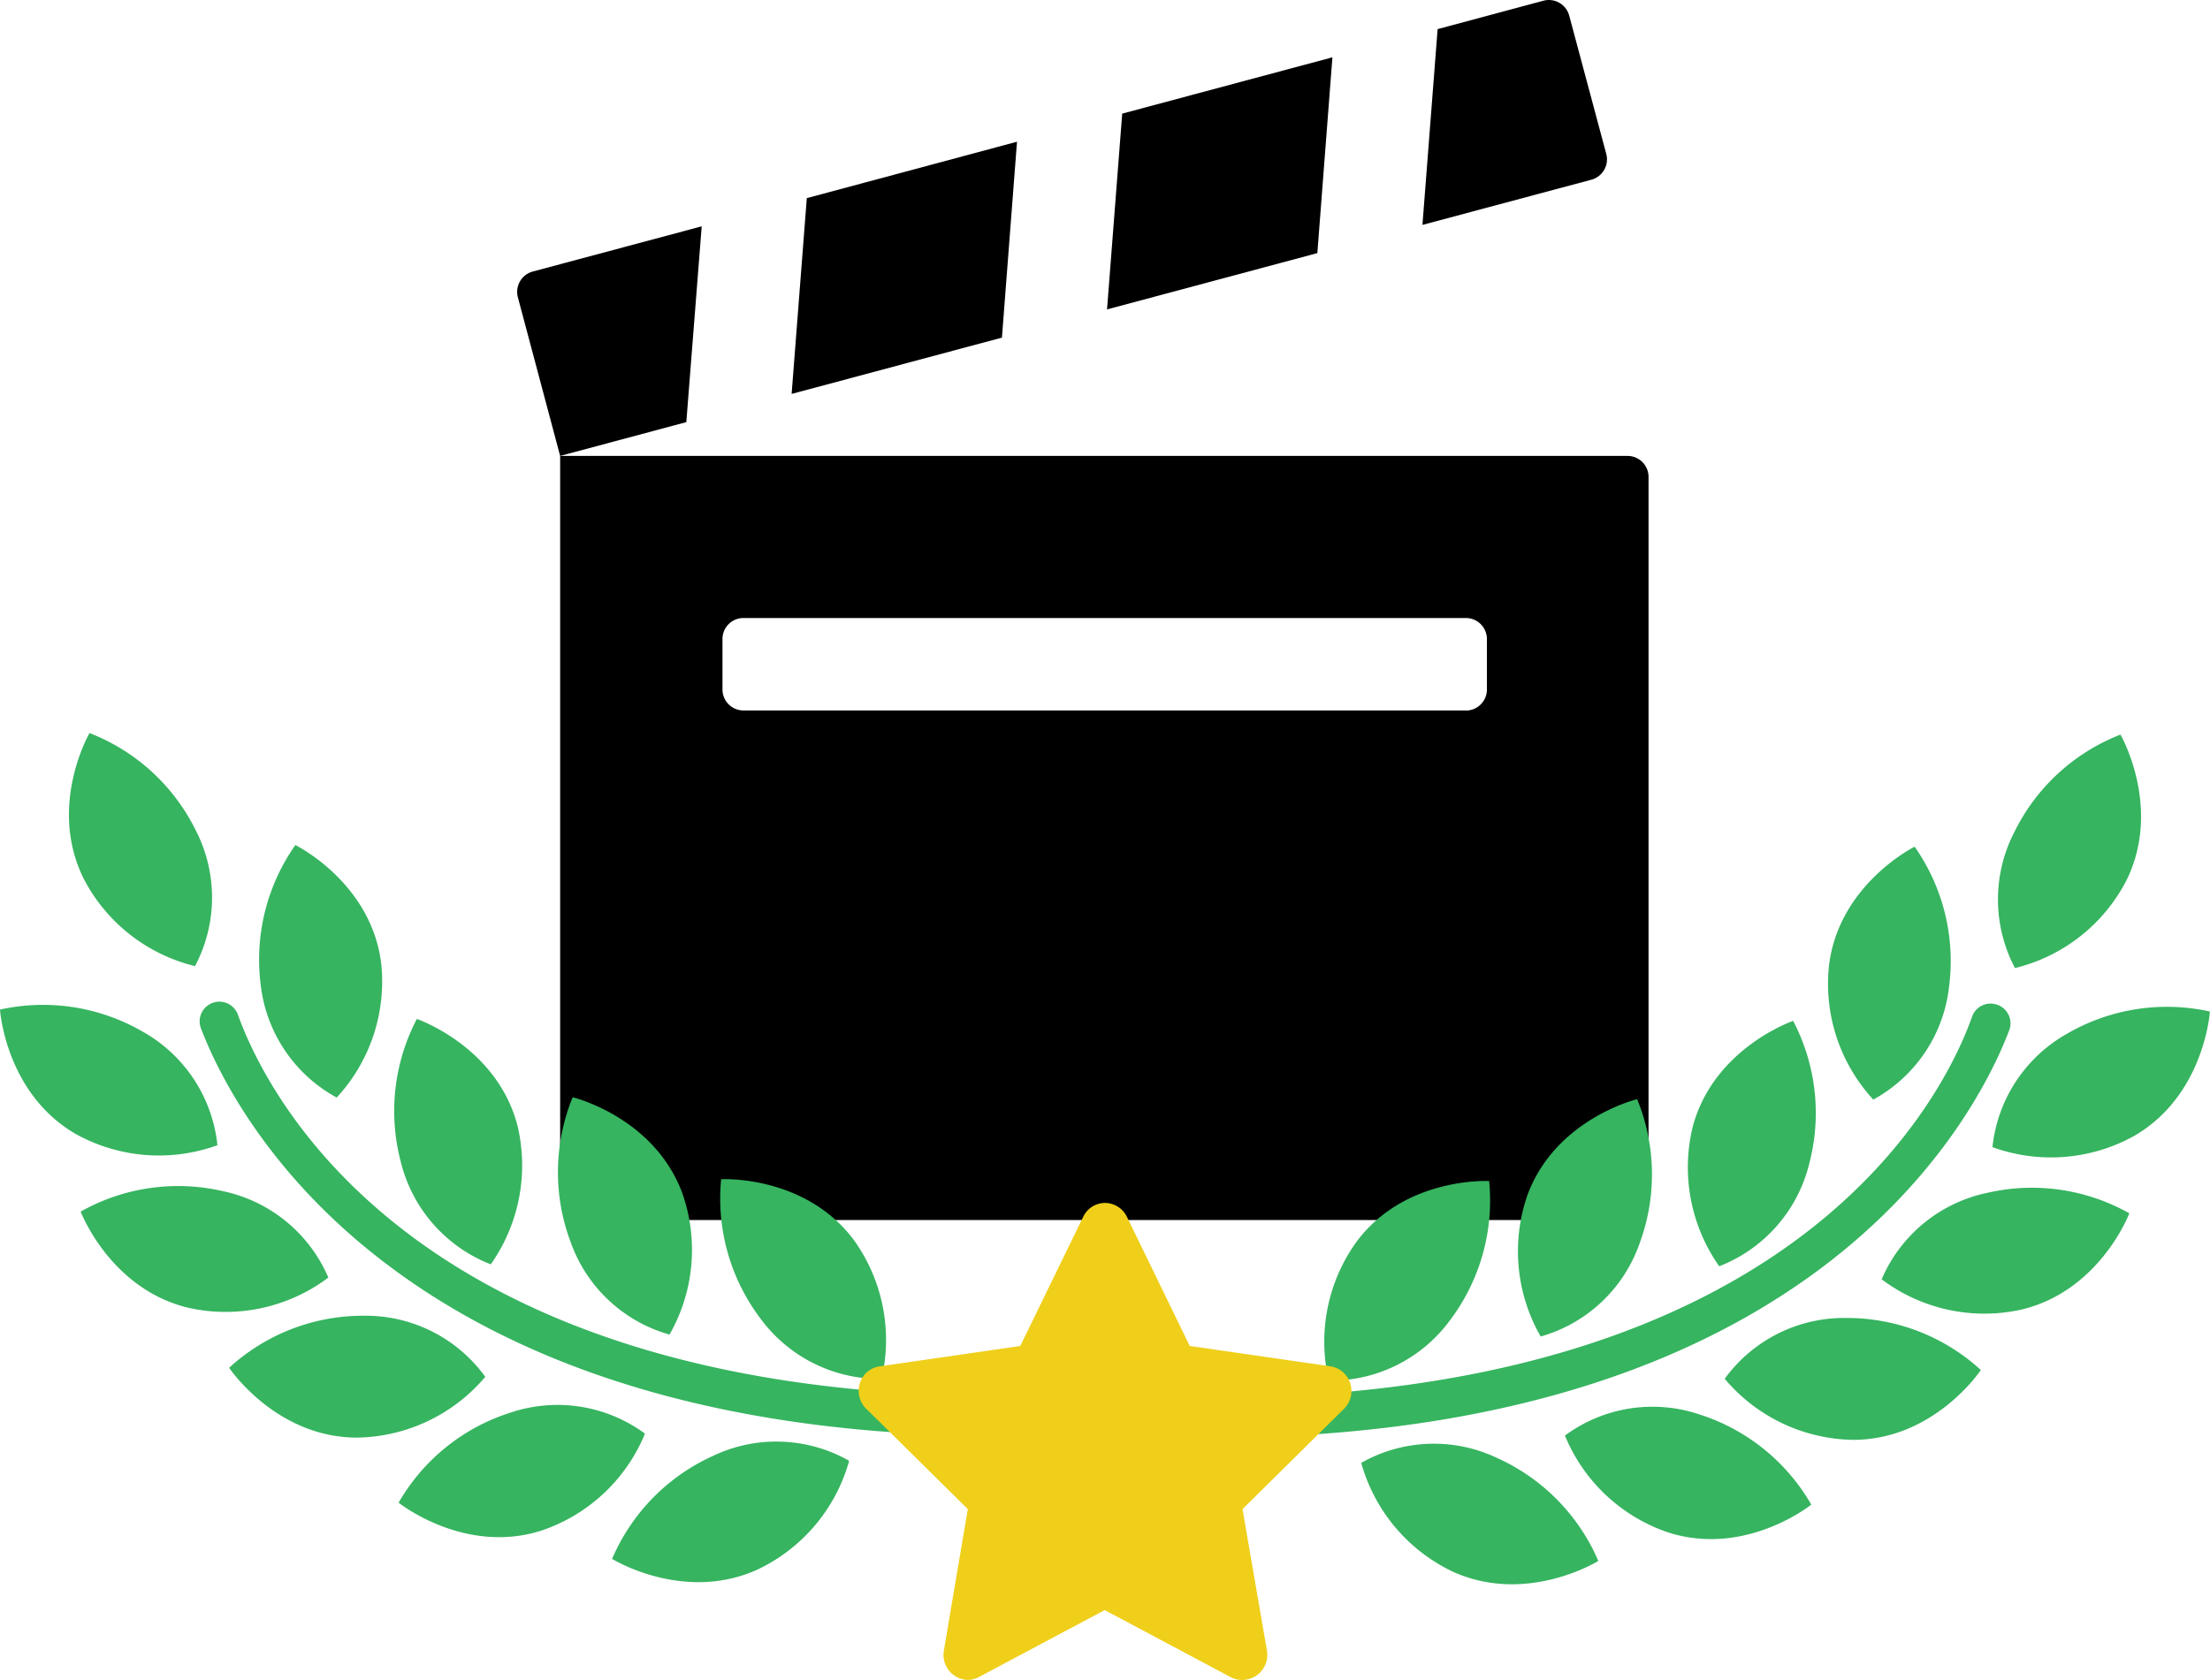 <svg viewBox="0 0 217 165" xmlns="http://www.w3.org/2000/svg"><path d="m50.85 29.2 4.15 15.58 12.39-3.32 1.51-19.23-16.59 4.44a2.07 2.07 0 0 0 -1.46 2.53z"/><path d="m79.22 19.46-1.49 19.23 20.65-5.53 1.48-19.24z"/><path d="m110.19 11.16-1.49 19.23 20.65-5.53 1.48-19.23z"/><path d="m141.16 2.86-1.49 19.23 16.59-4.44a2.07 2.07 0 0 0 1.46-2.53l-3.64-13.59a2.07 2.07 0 0 0 -2.53-1.46z"/><path d="m55 44.78v70.76a4.3 4.3 0 0 0 4.29 4.29h98.31a4.28 4.28 0 0 0 4.27-4.28v-68.71a2.06 2.06 0 0 0 -2.06-2.06zm88.89 25h-70.89a2.06 2.06 0 0 1 -2.06-2.06v-5a2.06 2.06 0 0 1 2.06-2.02h70.91a2.07 2.07 0 0 1 2.09 2.06v5a2.07 2.07 0 0 1 -2.09 2.03z"/><g fill="#36b460"><path d="m203 101.51a14.51 14.51 0 0 0 -7.36 11.16 16.84 16.84 0 0 0 13.91-1.1c6.92-4 7.44-12.22 7.44-12.22a19.52 19.52 0 0 0 -13.99 2.16z"/><path d="m191.38 96.9a19.57 19.57 0 0 0 -3.38-13.74s-7.38 3.65-8.4 11.58a16.77 16.77 0 0 0 4.34 13.26 14.47 14.47 0 0 0 7.44-11.1z"/><path d="m177.64 114.33a19.54 19.54 0 0 0 -1.57-14.06s-7.79 2.66-9.86 10.39a16.87 16.87 0 0 0 2.6 13.71 14.51 14.51 0 0 0 8.83-10.04z"/><path d="m161 122.1a19.48 19.48 0 0 0 -.25-14.14s-8 1.92-10.77 9.42a16.81 16.81 0 0 0 1.3 13.89 14.46 14.46 0 0 0 9.72-9.17z"/><path d="m142.4 129.64a19.53 19.53 0 0 0 3.82-13.64s-8.21-.46-13 5.93a16.8 16.8 0 0 0 -2.75 13.67 14.49 14.49 0 0 0 11.93-5.96z"/><path d="m208.8 86.46c3.53-7.18-.59-14.31-.59-14.31a19.48 19.48 0 0 0 -10.42 9.57 14.43 14.43 0 0 0 .06 13.36 16.77 16.77 0 0 0 10.95-8.62z"/><path d="m195.08 117.17a14.5 14.5 0 0 0 -10.32 8.48 16.78 16.78 0 0 0 13.61 3c7.8-1.79 10.71-9.48 10.71-9.48a19.47 19.47 0 0 0 -14-2z"/><path d="m169.35 135.42a16.8 16.8 0 0 0 12.6 6c8 0 12.55-6.86 12.55-6.86a19.45 19.45 0 0 0 -13.2-5.11 14.48 14.48 0 0 0 -11.95 5.97z"/><path d="m166.86 138.92a14.46 14.46 0 0 0 -13.2 2.08 16.77 16.77 0 0 0 10.19 9.53c7.62 2.4 14-2.75 14-2.75a19.49 19.49 0 0 0 -10.99-8.86z"/><path d="m147 143.2a14.46 14.46 0 0 0 -13.34.48 16.82 16.82 0 0 0 9 10.69c7.3 3.3 14.28-1.06 14.28-1.06a19.56 19.56 0 0 0 -9.94-10.11z"/><path d="m195.92 98.63a1.92 1.92 0 0 0 -2.28 1.22c-2.61 7.37-16.39 36.25-71.55 37.41a1.94 1.94 0 0 0 -1.91 2 1.93 1.93 0 0 0 2 1.92c56.47-1.19 71.94-31.66 75.11-40a1.93 1.93 0 0 0 -1.37-2.55z"/><path d="m21.35 112.48a14.51 14.51 0 0 0 -7.35-11.16 19.52 19.52 0 0 0 -14-2.16s.52 8.21 7.44 12.22a16.84 16.84 0 0 0 13.91 1.1z"/><path d="m33.06 107.8a16.77 16.77 0 0 0 4.36-13.25c-1.02-7.93-8.42-11.55-8.42-11.55a19.57 19.57 0 0 0 -3.4 13.74 14.47 14.47 0 0 0 7.46 11.06z"/><path d="m48.19 124.18a16.87 16.87 0 0 0 2.6-13.71c-2.07-7.73-9.86-10.39-9.86-10.39a19.54 19.54 0 0 0 -1.57 14.06 14.51 14.51 0 0 0 8.83 10.04z"/><path d="m65.74 131.08a16.79 16.79 0 0 0 1.26-13.88c-2.78-7.51-10.77-9.43-10.77-9.43a19.48 19.48 0 0 0 -.23 14.14 14.46 14.46 0 0 0 9.74 9.17z"/><path d="m86.56 135.43a16.82 16.82 0 0 0 -2.75-13.68c-4.82-6.39-13-5.93-13-5.93a19.53 19.53 0 0 0 3.82 13.63 14.52 14.52 0 0 0 11.93 5.98z"/><path d="m19.15 94.89a14.43 14.43 0 0 0 .06-13.36 19.48 19.48 0 0 0 -10.42-9.53s-4.12 7.09-.59 14.27a16.77 16.77 0 0 0 10.95 8.62z"/><path d="m21.92 117a19.53 19.53 0 0 0 -14 2s2.91 7.69 10.71 9.48a16.78 16.78 0 0 0 13.61-3 14.52 14.52 0 0 0 -10.32-8.48z"/><path d="m47.65 135.23a14.48 14.48 0 0 0 -11.95-6 19.45 19.45 0 0 0 -13.2 5.11s4.56 6.85 12.55 6.86a16.8 16.8 0 0 0 12.6-5.97z"/><path d="m50.14 138.74a19.45 19.45 0 0 0 -11 8.85s6.42 5.15 14 2.75a16.77 16.77 0 0 0 10.19-9.53 14.48 14.48 0 0 0 -13.19-2.07z"/><path d="m70 143a19.53 19.53 0 0 0 -9.9 10.11s7 4.35 14.28 1.05a16.82 16.82 0 0 0 9-10.68 14.46 14.46 0 0 0 -13.38-.48z"/><path d="m21.08 98.44a1.93 1.93 0 0 0 -1.35 2.56c3.17 8.3 18.64 38.77 75.11 40a2 2 0 0 0 2-1.92 1.94 1.94 0 0 0 -1.91-2c-55.18-1.17-68.93-30.08-71.57-37.42a1.93 1.93 0 0 0 -2.28-1.22z"/></g><path d="m132.57 135.85a2.39 2.39 0 0 0 -1.93-1.65l-13.82-2-6.17-12.69a2.41 2.41 0 0 0 -2.15-1.36 2.38 2.38 0 0 0 -2.14 1.36l-6.18 12.69-13.82 2a2.39 2.39 0 0 0 -1.93 1.65 2.46 2.46 0 0 0 .6 2.49l10 9.88-2.36 13.95a2.46 2.46 0 0 0 1 2.37 2.42 2.42 0 0 0 1.33.46 2.32 2.32 0 0 0 1.11-.28l12.36-6.58 12.36 6.58a2.32 2.32 0 0 0 1.17.28 2.42 2.42 0 0 0 1.41-.46 2.46 2.46 0 0 0 1-2.37l-2.41-13.95 10-9.88a2.46 2.46 0 0 0 .57-2.49z" fill="#efcf19"/></svg>